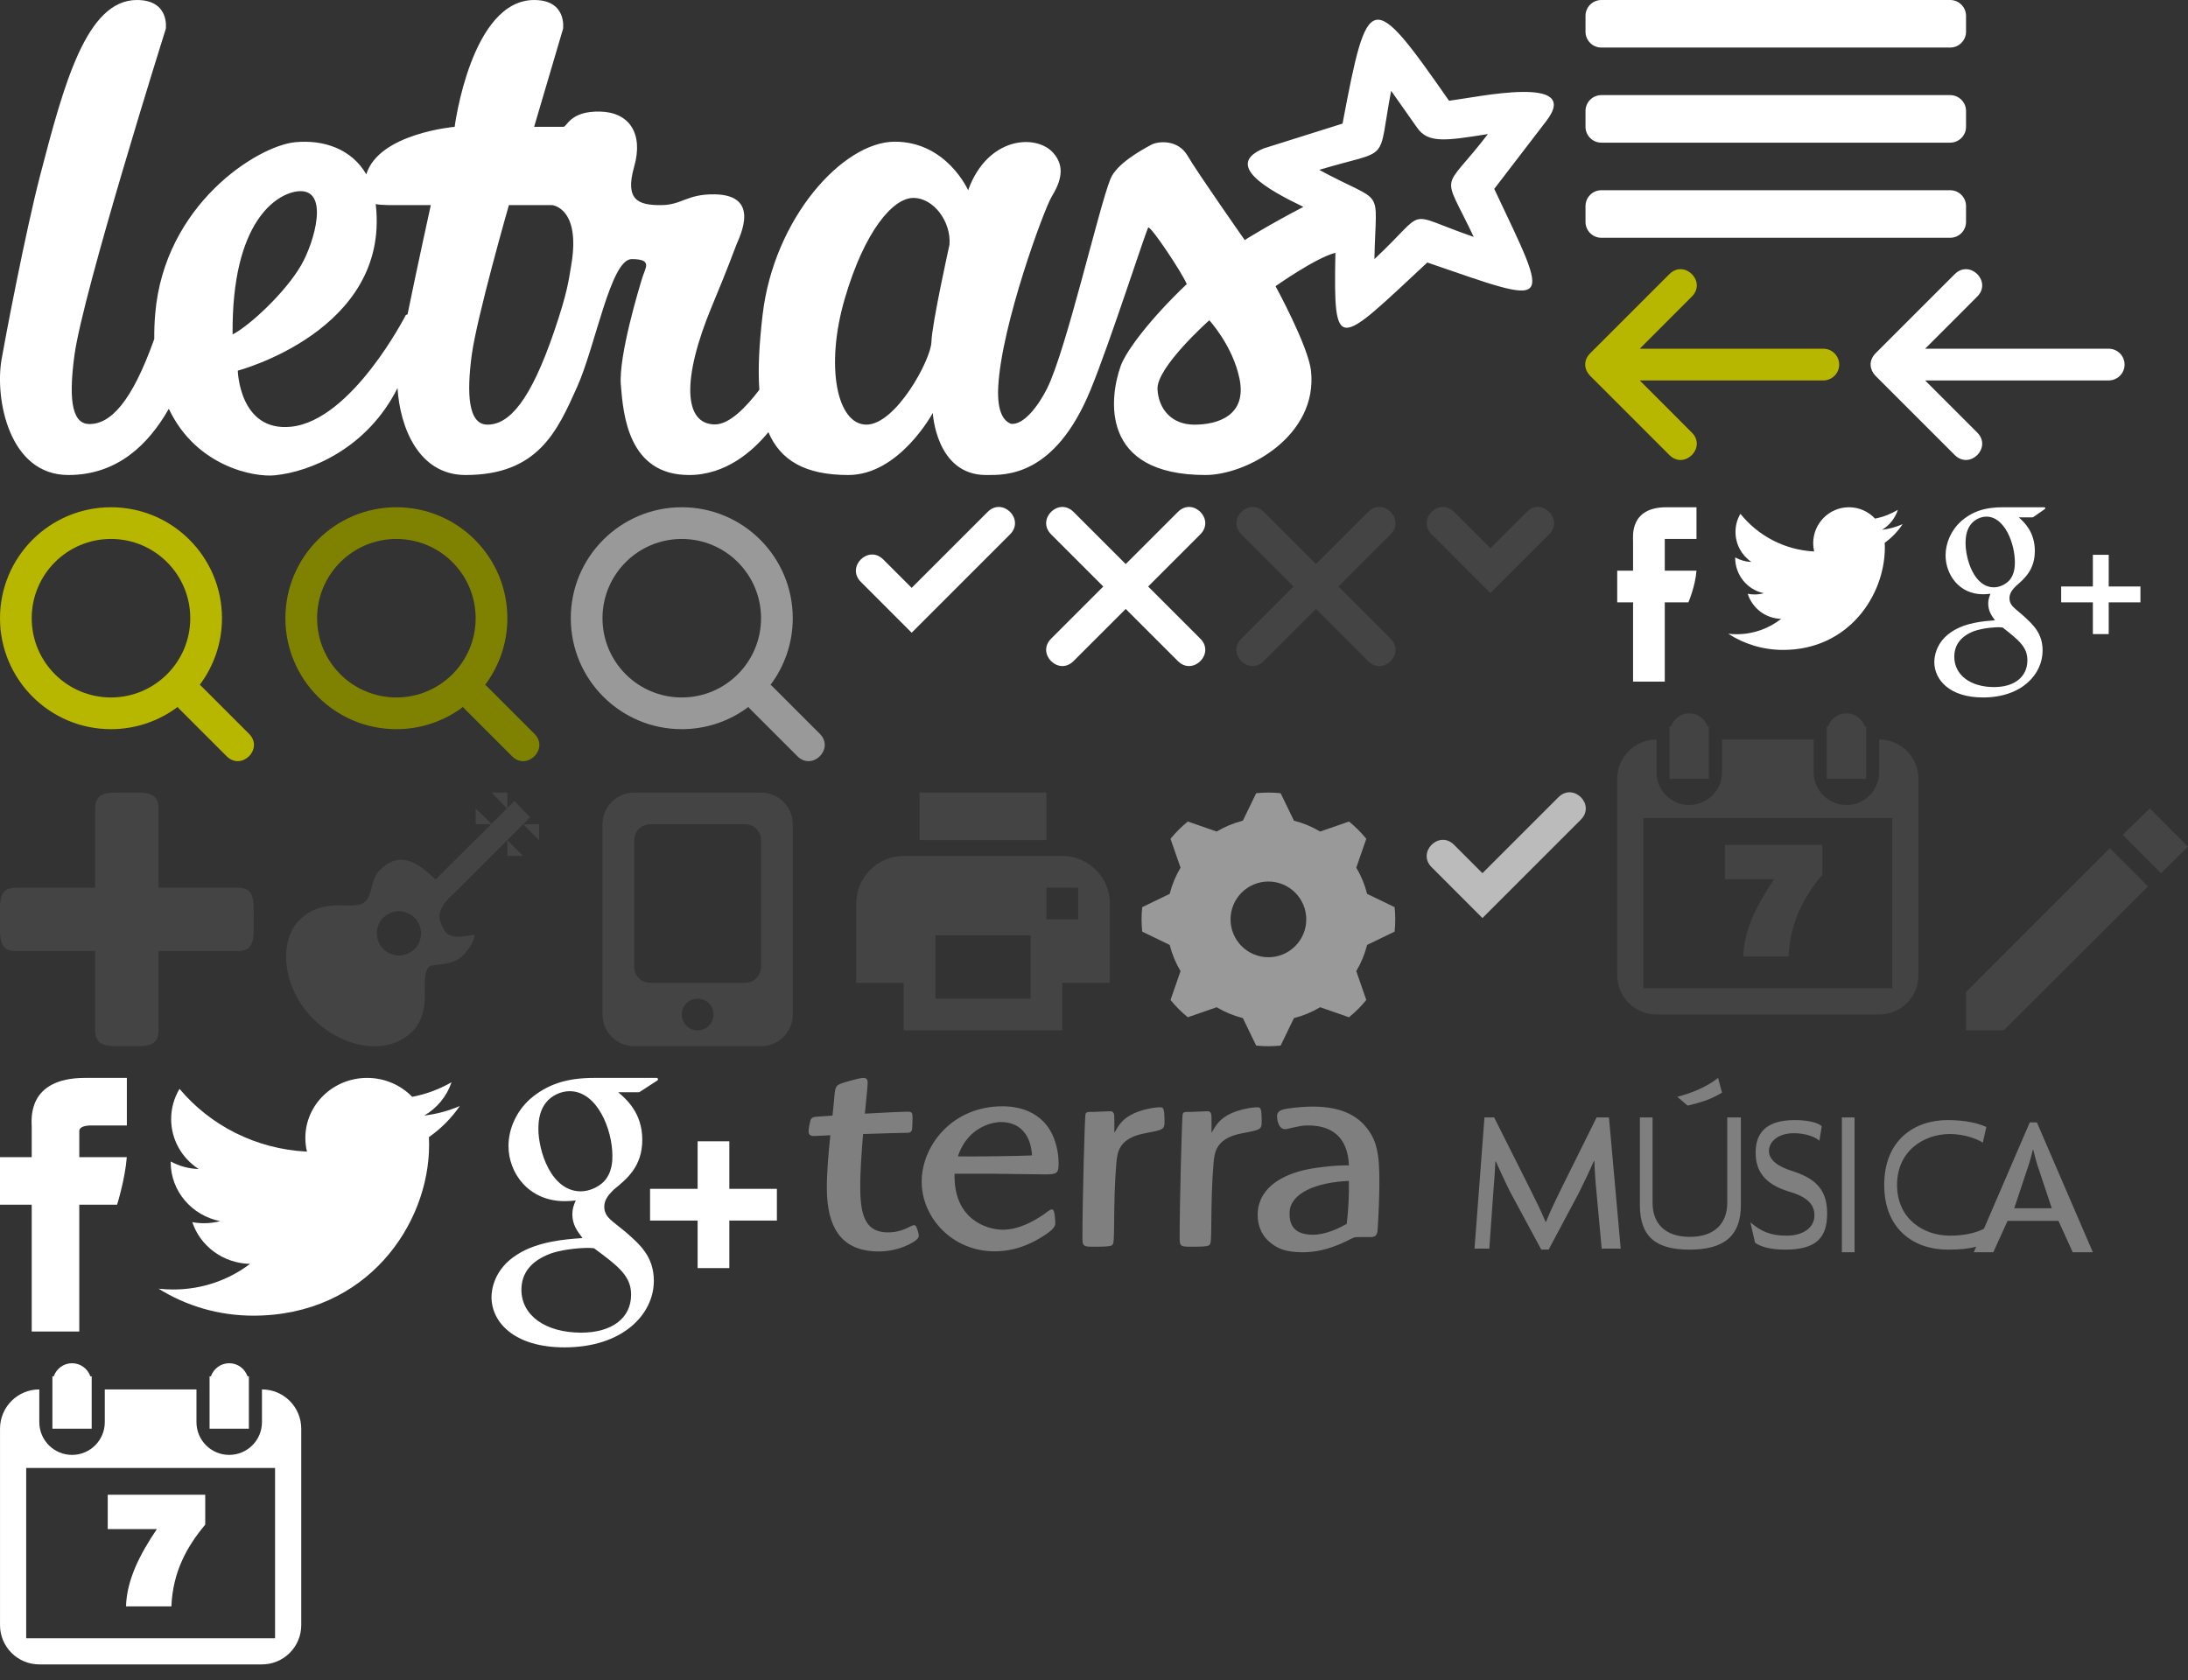<?xml version="1.0" encoding="UTF-8" standalone="no"?>
<svg id="sprite_main" style="background-color:#ffffff00" xmlns="http://www.w3.org/2000/svg" xml:space="preserve" height="106px" width="138px" version="1.1" y="0px" x="0px" xmlns:xlink="http://www.w3.org/1999/xlink" viewBox="0 0 138 106">
	<rect x="0" y="0" width="138" height="106" fill="#333333" stroke="none"/>
	<path fill="#7f7f7f" d="m129.41 76.224h-2.37l0.82-2.462c0.12-0.333 0.26-0.809 0.35-1.226h0.03c0.1 0.417 0.23 0.893 0.35 1.226l0.82 2.462zm-4.13-5.13c-0.5-0.227-1.3-0.433-2.44-0.433-2.06 0-4 1.229-4 4.092 0 2.825 1.91 4.081 4 4.081 0.83 0 1.36-0.061 1.8-0.189l-0.15 0.355h1.23l0.9-1.981h3.21l0.9 1.981h1.27l-3.53-8.192h-0.45l-2.89 6.707c-0.51 0.267-1.24 0.438-2.15 0.438-1.66 0-3.33-1.062-3.33-3.2 0-2.164 1.71-3.213 3.33-3.213 0.86 0 1.68 0.285 2.08 0.544l0.22-0.99zm-8.31 7.906v-8.505h-0.8v8.505h0.8zm-1.73-2.446c0-1.399-0.62-2.164-2.13-2.656-1-0.298-1.54-0.738-1.54-1.283 0-0.609 0.6-1.127 1.57-1.127 0.78 0 1.42 0.272 1.61 0.48l0.15-0.925c-0.19-0.176-0.75-0.382-1.7-0.382-1.89 0-2.47 0.892-2.47 2.045 0 1.14 0.53 1.969 2.05 2.449 1.16 0.324 1.66 0.803 1.66 1.516 0 0.764-0.7 1.282-1.76 1.282-1.04 0-1.63-0.285-2.28-0.842l0.29 1.279c0.3 0.227 0.88 0.444 1.91 0.444 2.01 0 2.64-0.806 2.64-2.28zm-6.63-7.624l-0.25-0.93c-0.71 0.579-1.75 0.987-2.57 1.192l0.65 0.556c0.82-0.193 1.43-0.375 2.17-0.818zm1.19 7.083v-5.518h-0.86v5.384c0 1.27-0.77 2.149-2.36 2.149-1.6 0-2.35-0.879-2.35-2.149v-5.384h-0.8v5.518c0 1.992 0.99 2.821 3.13 2.821s3.24-0.829 3.24-2.821zm-7.58 2.759l-0.74-8.277h-0.78l-2.18 4.392c-0.35 0.71-0.752 1.539-1.012 2.195h-0.026c-0.272-0.656-0.7-1.526-1.038-2.195l-2.205-4.392h-0.612l-0.627 8.277h0.933l0.254-3.59c0.039-0.509 0.103-1.258 0.129-1.914h0.026c0.286 0.629 0.636 1.392 0.922 1.954l1.946 3.608h0.467l1.92-3.608c0.272-0.549 0.673-1.379 0.933-1.981h0.03c0.02 0.629 0.07 1.365 0.13 1.941l0.33 3.59h1.2z"/>
	<path fill="#7f7f7f" d="m57.944 77.887c-0.026-0.167-0.086-0.348-0.157-0.5-0.059-0.128-0.164-0.117-0.334-0.031-0.315 0.159-0.753 0.382-1.411 0.39-1.4 0.017-1.75-0.965-1.784-2.631-0.02-1.031 0.076-2.288 0.177-3.573 1.156-0.04 2.309-0.073 2.835-0.08 0.13-0.002 0.248-0.069 0.262-0.273 0.01-0.152 0.025-0.502 0.024-0.688-0.003-0.269-0.027-0.368-0.27-0.368-0.432 0-1.576 0.057-2.738 0.123 0.068-0.689 0.166-1.644 0.176-1.9 0.01-0.268-0.054-0.403-0.426-0.341-0.14 0.023-0.797 0.184-1.181 0.316-0.393 0.135-0.441 0.219-0.495 0.89-0.026 0.327-0.068 0.722-0.116 1.158l-0.953 0.065c-0.25 0.02-0.385 0.043-0.443 0.261-0.042 0.163-0.105 0.442-0.11 0.663-0.004 0.185 0.077 0.318 0.397 0.297l0.974-0.047c-0.117 1.111-0.225 2.326-0.221 3.362 0.01 2.479 0.928 3.826 2.949 3.959 1.222 0.082 2.173-0.346 2.61-0.653 0.181-0.128 0.261-0.239 0.235-0.399zm24.371-6.882c1.628-0.075 2.697 0.7 2.763 2.514-0.738-0.016-1.9 0.102-2.66 0.26-1.425 0.297-2.96 1.07-3.087 2.653-0.048 0.606 0.097 1.338 0.692 1.875 0.556 0.5 1.119 0.68 2.094 0.693 0.84 0.01 1.625-0.19 2.451-0.538 0.534-0.224 0.757-0.416 0.998-0.416 0.233 0 0.559-0.015 0.856-0.005 0.401 0.013 0.448-0.197 0.47-0.513 0.07-1.008 0.101-2.133 0.107-2.815 0.018-1.991-0.183-2.821-0.86-3.634-0.692-0.831-1.797-1.312-3.589-1.266-0.481 0.013-1.392 0.097-1.678 0.197-0.251 0.088-0.33 0.234-0.325 0.415 0.005 0.161 0.016 0.32 0.122 0.543 0.087 0.184 0.268 0.299 0.483 0.256 0.22-0.043 0.79-0.202 1.163-0.219zm-0.978 5.467c0.05-1.195 1.652-1.883 3.737-1.974 0.024 0.911-0.034 1.874-0.135 2.714-0.491 0.268-1.316 0.689-2.153 0.681-1.052-0.009-1.488-0.501-1.449-1.421zm-4.924-5.007v-0.785c0-0.392 0-0.578-0.272-0.578-0.126 0-0.797 0.041-0.944 0.041-0.503 0-0.566 0-0.608 0.165-0.042 0.207-0.188 5.432-0.188 7.806 0 0.537 0.104 0.537 0.775 0.537 0.168 0 0.755 0 0.922-0.041 0.273-0.041 0.273-0.124 0.294-0.867 0.021-2.189 0.042-3.036 0.147-4.357 0.063-0.661 0.125-1.591 1.844-1.9 1.09-0.207 1.195-0.228 1.195-0.702 0-0.93-0.084-0.93-0.294-0.93-0.335 0-1.068 0.124-1.656 0.393-0.691 0.33-0.922 0.702-1.215 1.218zm-6.13 0v-0.785c0-0.392 0-0.578-0.273-0.578-0.126 0-0.796 0.041-0.943 0.041-0.503 0-0.566 0-0.608 0.165-0.042 0.207-0.189 5.432-0.189 7.806 0 0.537 0.105 0.537 0.776 0.537 0.168 0 0.754 0 0.922-0.041 0.273-0.041 0.273-0.124 0.294-0.867 0.021-2.189 0.042-3.036 0.147-4.357 0.062-0.661 0.125-1.591 1.844-1.9 1.09-0.207 1.195-0.228 1.195-0.702 0-0.93-0.084-0.93-0.293-0.93-0.336 0-1.07 0.124-1.657 0.393-0.691 0.33-0.922 0.702-1.215 1.218zm-10.076 2.581h2.452c0.461 0 2.746 0.042 3.27 0.042 0.776 0 0.839-0.104 0.839-0.723 0-0.372-0.063-1.074-0.398-1.797-0.839-1.755-2.705-1.776-3.145-1.776-3.186 0-5.093 2.499-5.093 4.75 0 2.292 1.949 4.398 4.59 4.398 0.713 0 1.761-0.123 3.061-0.949 0.314-0.207 0.775-0.496 0.775-0.806 0-0.103-0.021-0.888-0.188-0.888-0.126 0-0.168 0.041-0.504 0.289-0.628 0.434-1.593 0.992-2.62 0.992-1.006 0-3.123-0.661-3.039-3.532zm2.892-3.261c1.845 0 1.971 1.733 1.992 2.105-0.566 0.041-4.088 0.082-4.675 0.062 0.671-2.024 2.432-2.167 2.683-2.167z"/>
	<path fill="#fff" d="m44 72v3h-3v2h3v3h2v-3h3v-2h-3v-3h-2zm-2.585-4h-3.926c-1.749 0-2.959 0.396-4.049 1.326-0.856 0.764-1.369 1.874-1.369 2.969 0 1.688 1.246 3.482 3.555 3.482 0.222 0 0.468-0.023 0.685-0.044l-0.032 0.079c-0.093 0.23-0.181 0.447-0.181 0.785 0 0.658 0.307 1.065 0.605 1.457l0.038 0.05-0.067 0.005c-0.953 0.067-2.728 0.193-4.024 1.016-1.531 0.941-1.65 2.308-1.65 2.704 0 1.578 1.423 3.171 4.604 3.171 3.698 0 5.634-2.107 5.634-4.19 0.001-1.539-0.873-2.3-1.801-3.107l-0.783-0.629c-0.242-0.207-0.543-0.464-0.543-0.942 0-0.469 0.301-0.778 0.567-1.052l0.028-0.029c0.845-0.687 1.803-1.467 1.803-3.154 0-1.695-1.026-2.572-1.519-2.993h1.303l0.044-0.013 1.123-0.729c0.031-0.02 0.047-0.061 0.036-0.099-0.011-0.037-0.044-0.063-0.081-0.063zm-4.761 16.071c-2.254 0-3.768-1.087-3.768-2.707 0-1.057 0.619-1.825 1.84-2.282 0.976-0.339 2.238-0.356 2.25-0.356 0.214 0 0.322 0 0.492 0.022 1.577 1.16 2.336 1.769 2.336 2.928 0 1.477-1.207 2.395-3.15 2.395zm-0.02-8.915c-1.893 0-2.678-2.569-2.678-3.946 0-0.699 0.154-1.236 0.471-1.641 0.343-0.444 0.933-0.731 1.5-0.731 1.737 0 2.698 2.412 2.698 4.079 0 0.263 0 1.063-0.535 1.618-0.36 0.371-0.945 0.621-1.456 0.621z"/>
	<path fill="#fff" d="m29 69.774c-0.696 0.3-1.45 0.508-2.238 0.599 0.806-0.469 1.42-1.212 1.716-2.098-0.754 0.434-1.588 0.751-2.481 0.919-0.708-0.733-1.722-1.194-2.841-1.194-2.151 0-3.897 1.696-3.897 3.787 0 0.298 0.036 0.585 0.1 0.863-3.242-0.16-6.111-1.664-8.036-3.958-0.337 0.558-0.529 1.212-0.529 1.906 0 1.313 0.69 2.474 1.734 3.149-0.639-0.016-1.235-0.19-1.762-0.473v0.046c0 1.836 1.344 3.369 3.124 3.718-0.325 0.085-0.672 0.13-1.025 0.13-0.249 0-0.493-0.023-0.736-0.068 0.498 1.505 1.935 2.598 3.641 2.632-1.335 1.014-3.017 1.617-4.842 1.617-0.313 0-0.621-0.017-0.928-0.051 1.728 1.076 3.774 1.702 5.977 1.702 7.167 0 11.087-5.77 11.087-10.774l-0.012-0.49c0.765-0.535 1.426-1.2 1.948-1.962z"/>
	<path fill="#fff" d="m2 70.798v2.202h-2v3h2v8h3v-8h2.384s0.504-1.588 0.613-3h-2.996v-1.647c0-0.275 0.387-0.353 0.77-0.353h2.23v-3h-2.632c-3.727 0-3.368 2.696-3.368 3.099v-0.301zm-0.271 0.301z"/>
	<path fill="#444" d="m133.07 53.51l-9.07 9.072v2.418h2.38l9.1-9.078-2.41-2.412zm2.52-2.51l-1.71 1.669 2.42 2.418 1.7-1.673-2.41-2.414z"/>
	<path fill="#434343" d="m118.52 64c1.37 0 2.48-1.11 2.48-2.478v-12.392c0-1.368-1.11-2.478-2.48-2.478v2.065c0 1.141-0.92 2.066-2.06 2.066s-2.07-0.925-2.07-2.066v-2.065h-5.78v2.065c0 1.141-0.93 2.066-2.07 2.066s-2.06-0.925-2.06-2.066v-2.065c-1.37 0-2.48 1.11-2.48 2.478v12.392c0 1.368 1.11 2.478 2.48 2.478h14.04zm0.83-12.391v10.739h-15.7v-10.739h15.7zm-10.56 1.687v2.166h3.11c-1.05 1.542-1.91 3.188-1.95 4.875h2.86c0.09-2.167 0.97-3.76 2.13-5.156v-1.885h-6.15zm-3.49-7.47v3.304h2.48v-3.304h-0.08c-0.17-0.479-0.62-0.826-1.16-0.826-0.53 0-0.98 0.347-1.15 0.826h-0.09zm9.92 3.304h2.48v-3.304h-0.09c-0.17-0.479-0.62-0.826-1.15-0.826-0.54 0-0.99 0.347-1.16 0.826h-0.08v3.304z"/>
	<path fill="#fff" d="m16.522 105c1.368 0 2.478-1.11 2.478-2.48v-12.39c0-1.368-1.11-2.478-2.478-2.478v2.065c0 1.141-0.925 2.066-2.066 2.066-1.14 0-2.065-0.925-2.065-2.066v-2.065h-5.782v2.065c0 1.141-0.924 2.066-2.065 2.066-1.141 0-2.065-0.925-2.065-2.066v-2.065c-1.369 0-2.478 1.11-2.478 2.478v12.39c0 1.37 1.109 2.48 2.478 2.48h14.044zm0.826-12.391v10.741h-15.696l0-10.741h15.696zm-10.554 1.687v2.166h3.102c-1.045 1.542-1.905 3.188-1.948 4.878h2.862c0.087-2.17 0.969-3.763 2.134-5.159v-1.885h-6.15zm-3.489-7.47v3.304h2.478v-3.304h-0.083c-0.171-0.479-0.618-0.826-1.156-0.826s-0.984 0.347-1.156 0.826h-0.083zm9.913 3.304h2.479v-3.304h-0.084c-0.171-0.479-0.618-0.826-1.156-0.826-0.537 0-0.984 0.347-1.155 0.826h-0.084v3.304z"/>
	<path fill="#bbb" d="m99.707 51.707c0.943-0.943-0.471-2.357-1.414-1.414l-4.793 4.792-1.793-1.792c-0.943-0.943-2.357 0.471-1.414 1.414l3.207 3.208 6.207-6.208z"/>
	<path fill="#999" d="m79.229 50.039l-0.84 1.734c-0.605 0.157-1.115 0.369-1.653 0.685l-1.82-0.632c-0.417 0.343-0.747 0.673-1.09 1.09l0.632 1.82c-0.317 0.538-0.528 1.049-0.684 1.653l-1.735 0.84c-0.052 0.538-0.052 1.004 0 1.542l1.735 0.84c0.156 0.604 0.367 1.115 0.684 1.653l-0.632 1.82c0.343 0.417 0.673 0.747 1.09 1.09l1.82-0.632c0.538 0.316 1.048 0.528 1.653 0.685l0.84 1.734c0.538 0.052 1.004 0.052 1.542 0l0.84-1.734c0.605-0.157 1.115-0.369 1.653-0.685l1.82 0.632c0.417-0.343 0.747-0.673 1.09-1.09l-0.632-1.82c0.317-0.538 0.528-1.049 0.684-1.653l1.735-0.84c0.052-0.538 0.052-1.004 0-1.542l-1.735-0.84c-0.156-0.604-0.367-1.115-0.684-1.653l0.632-1.82c-0.343-0.417-0.673-0.747-1.09-1.09l-1.82 0.632c-0.538-0.316-1.048-0.528-1.653-0.685l-0.84-1.734c-0.538-0.052-1.004-0.052-1.542 0zm0.771 5.573c1.318 0 2.388 1.07 2.388 2.388s-1.07 2.388-2.388 2.388-2.388-1.07-2.388-2.388 1.07-2.388 2.388-2.388z"/>
	<path fill="#444" d="m66 56h2v2h-2v-2zm-9-2c-1.657 0-3 1.343-3 3v5h3v3h10v-3h3v-5c0-1.657-1.343-3-3-3h-10zm2 5h6v4h-6v-4zm-1-9v3h8v-3h-8z"/>
	<path fill="#444" d="m41 52h6c0.552 0 1 0.448 1 1v8c0 0.552-0.448 1-1 1h-6c-0.552 0-1-0.448-1-1v-8c0-0.552 0.448-1 1-1zm-1-2c-1.105 0-2 0.895-2 2v12c0 1.105 0.895 2 2 2h8c1.105 0 2-0.895 2-2v-12c0-1.105-0.895-2-2-2h-8zm3 14c0-0.552 0.448-1 1-1s1 0.448 1 1-0.448 1-1 1-1-0.448-1-1z"/>
	<path fill="#444" d="m33 54l-1-1v1h1zm0-2l1 1v-1h-1zm-2-0.03l-0.03 0.03h0.03v-0.03zl-1-0.97v1h0.97l0.03-0.03zm1-1l-0.03 0.03h0.03v-0.03zv-0.97h-1l0.97 1 0.03-0.03zm-3.344 5.374l3.344-3.344 1-1 0.438-0.438-1-1.031-0.438 0.439v0.03h-0.03l-0.97 0.97v0.03h-0.03l-3.501 3.484c-1.045-1.012-2.219-1.906-3.539-0.57-0.614 0.622-0.368 1.648-1.024 2.055-0.755 0.467-2.471-0.412-3.978 1.034-1.397 1.341-1.141 4.302 0.813 6.255s4.769 2.33 6.263 0.817c1.402-1.419 0.34-3.481 1.09-4.106 0.241-0.201 1.5 0.031 2.187-0.781 0.308-0.364 0.623-0.783 0.657-1.219-1.5 0.25-1.844 0.172-2.188-0.907-0.26-0.814 0.906-1.718 0.906-1.718zm-4.482 1.548c0.545-0.544 1.429-0.542 1.974 0.003 0.546 0.545 0.546 1.428 0.001 1.971-0.545 0.544-1.429 0.543-1.974-0.002-0.546-0.545-0.546-1.428-0.001-1.972z"/>
	<path fill="#444" d="m1 56c-1.105 0-1 0.895-1 2s-0.105 2 1 2h5v5c0 1.105 0.895 1 2 1s2 0.105 2-1v-5h5c1.105 0 1-0.895 1-2s0.105-2-1-2h-5v-5c0-1.105-0.895-1-2-1s-2-0.105-2 1v5h-5z"/>
	<path fill="#fff" d="m132 35v2h-2v1h2v2h1v-2h2v-1h-2v-2h-1zm-3.06-3h-2.61c-1.17 0-1.98 0.28-2.7 0.936-0.57 0.539-0.92 1.322-0.92 2.096 0 1.191 0.83 2.458 2.37 2.458 0.15 0 0.32-0.017 0.46-0.032l-0.02 0.057c-0.06 0.162-0.12 0.315-0.12 0.553 0 0.465 0.2 0.752 0.4 1.029l0.03 0.035-0.05 0.004c-0.63 0.047-1.82 0.136-2.68 0.717-1.02 0.664-1.1 1.629-1.1 1.909 0 1.114 0.95 2.238 3.07 2.238 2.47 0 3.76-1.487 3.76-2.957 0-1.087-0.59-1.624-1.21-2.194l-0.52-0.444c-0.16-0.146-0.36-0.327-0.36-0.665 0-0.331 0.2-0.549 0.38-0.742l0.02-0.021c0.56-0.485 1.2-1.036 1.2-2.226 0-1.197-0.68-1.815-1.01-2.113h0.87l0.03-0.009 0.74-0.515c0.02-0.014 0.03-0.043 0.03-0.069-0.01-0.027-0.03-0.045-0.06-0.045zm-3.17 11.344c-1.5 0-2.51-0.767-2.51-1.91 0-0.746 0.41-1.289 1.22-1.611 0.66-0.24 1.5-0.252 1.5-0.252 0.15 0 0.22 0 0.33 0.016 1.05 0.818 1.56 1.248 1.56 2.067 0 1.042-0.81 1.69-2.1 1.69zm-0.01-6.293c-1.27 0-1.79-1.813-1.79-2.785 0-0.494 0.1-0.872 0.31-1.158 0.23-0.314 0.63-0.517 1-0.517 1.16 0 1.8 1.703 1.8 2.88 0 0.185 0 0.75-0.35 1.142-0.24 0.262-0.63 0.438-0.97 0.438z"/>
	<path fill="#fff" d="m120 33.065c-0.4 0.18-0.84 0.304-1.3 0.359 0.47-0.282 0.83-0.728 1-1.259-0.44 0.261-0.92 0.45-1.44 0.551-0.41-0.439-1-0.716-1.64-0.716-1.25 0-2.26 1.018-2.26 2.272 0 0.179 0.02 0.351 0.06 0.518-1.88-0.096-3.54-0.998-4.65-2.375-0.2 0.335-0.31 0.727-0.31 1.144 0 0.787 0.4 1.484 1 1.889-0.37-0.009-0.71-0.114-1.02-0.284v0.028c0 1.102 0.78 2.021 1.81 2.231-0.19 0.051-0.39 0.078-0.59 0.078-0.15 0-0.29-0.014-0.43-0.041 0.29 0.903 1.12 1.559 2.11 1.579-0.77 0.609-1.75 0.97-2.8 0.97-0.18 0-0.36-0.01-0.54-0.03 1 0.646 2.19 1.021 3.46 1.021 4.15 0 6.42-3.462 6.42-6.464l-0.01-0.294c0.45-0.322 0.83-0.721 1.13-1.177z"/>
	<path fill="#fff" d="m103 33.486v2.514h-1v2h1v5h2v-5h1.49s0.44-1.029 0.51-2h-2v-2h2v-2h-1.9c-2.32 0-2.1 1.854-2.1 2.13v-0.644zm0.08 0.644z"/>
	<path fill="#444" d="m90.293 33.707l2.292 2.293 1.415 1.415 1.415-1.415 2.292-2.293c0.943-0.943-0.471-2.357-1.414-1.414l-2.293 2.292-2.293-2.292c-0.943-0.943-2.357 0.471-1.414 1.414z"/>
	<path fill="#444" d="m78.293 33.707l3.292 3.293-3.292 3.293c-0.943 0.943 0.471 2.357 1.414 1.414l3.293-3.292 3.293 3.292c0.943 0.943 2.357-0.471 1.414-1.414l-3.292-3.293 3.292-3.293c0.943-0.943-0.471-2.357-1.414-1.414l-3.293 3.292-3.293-3.292c-0.943-0.943-2.357 0.471-1.414 1.414z"/>
	<path fill="#fff" d="m66.293 33.707l3.292 3.293-3.292 3.293c-0.943 0.943 0.471 2.357 1.414 1.414l3.293-3.292 3.293 3.292c0.943 0.943 2.357-0.471 1.414-1.414l-3.292-3.293 3.292-3.293c0.943-0.943-0.471-2.357-1.414-1.414l-3.293 3.292-3.293-3.292c-0.943-0.943-2.357 0.471-1.414 1.414z"/>
	<path fill="#fff" d="m63.707 33.707c0.943-0.943-0.471-2.357-1.414-1.414l-4.793 4.792-1.793-1.792c-0.943-0.943-2.357 0.471-1.414 1.414l3.207 3.208 6.207-6.208z"/>
	<path fill="#999" d="m38 39c0-2.762 2.238-5 5-5s5 2.238 5 5-2.238 5-5 5-5-2.238-5-5zm-2 0c0 3.866 3.134 7 7 7 1.575 0 3.03-0.522 4.2-1.4l0.093 0.107 3 3c0.943 0.943 2.357-0.471 1.414-1.414l-3-3-0.107-0.093c0.878-1.169 1.4-2.624 1.4-4.2 0-3.866-3.134-7-7-7s-7 3.134-7 7z"/>
	<path fill="#7f8200" d="m20 39c0-2.762 2.238-5 5-5s5 2.238 5 5-2.238 5-5 5-5-2.238-5-5zm-2 0c0 3.866 3.134 7 7 7 1.575 0 3.03-0.522 4.2-1.4l0.093 0.107 3 3c0.943 0.943 2.357-0.471 1.414-1.414l-3-3-0.107-0.093c0.878-1.17 1.4-2.624 1.4-4.2 0-3.866-3.134-7-7-7s-7 3.134-7 7z"/>
	<path fill="#b7b700" d="m2 39c0-2.762 2.239-5 5-5s5 2.238 5 5-2.239 5-5 5-5-2.238-5-5zm-2 0c0 3.866 3.134 7 7 7 1.575 0 3.03-0.522 4.2-1.4l0.093 0.107 3 3c0.943 0.943 2.357-0.471 1.414-1.414l-3-3-0.107-0.093c0.878-1.169 1.4-2.624 1.4-4.2 0-3.866-3.134-7-7-7s-7 3.134-7 7z"/>
	<path fill="#fff" d="m118 23c0 0.258 0.1 0.497 0.26 0.675l0.03 0.032 5 5c0.95 0.943 2.36-0.471 1.42-1.414l-3.29-3.293h11.58c0.55 0 1-0.448 1-1s-0.45-1-1-1h-11.58l3.29-3.293c0.94-0.943-0.47-2.357-1.42-1.414l-5 5c-0.18 0.181-0.29 0.43-0.29 0.707zm0.29-0.707c-0.45 0.457-0.36 1.025-0.03 1.382-0.16-0.178-0.26-0.417-0.26-0.675 0-0.277 0.11-0.526 0.29-0.707z"/>
	<path fill="#b7b700" d="m100 23c0 0.258 0.1 0.497 0.26 0.675l0.03 0.032 5 5c0.95 0.943 2.36-0.471 1.42-1.414l-3.29-3.293h11.58c0.55 0 1-0.448 1-1s-0.45-1-1-1h-11.58l3.29-3.293c0.94-0.943-0.47-2.357-1.42-1.414l-5 5c-0.18 0.181-0.29 0.43-0.29 0.707zm0.29-0.707c-0.454 0.456-0.358 1.025-0.03 1.382-0.16-0.178-0.26-0.417-0.26-0.675 0-0.277 0.11-0.526 0.29-0.707z"/>
	<path fill="#fff" d="m101 12c-0.55 0-1 0.448-1 1v1c0 0.552 0.45 1 1 1h22c0.55 0 1-0.448 1-1v-1c0-0.552-0.45-1-1-1h-22zm0-6c-0.55 0-1 0.448-1 1v1c0 0.552 0.45 1 1 1h22c0.55 0 1-0.448 1-1v-1c0-0.552-0.45-1-1-1h-22zm0-6c-0.55 0-1 0.448-1 1v1c0 0.552 0.45 1 1 1h22c0.55 0 1-0.448 1-1v-1c0-0.552-0.45-1-1-1h-22z"/>
	<path fill="#fff" d="m89.382 8.059c0.686 0.981 1.746 0.833 4.462 0.399-2.913 3.807-2.933 2.183-0.894 6.487-4.528-1.557-2.77-1.857-6.264 1.4 0.093-4.754 0.742-3.337-3.48-5.629 4.606-1.385 3.641-0.281 4.535-4.986l1.641 2.329zm-70.588 4.009c2.015-0.201 1.054 3.172 0.207 4.65-0.993 1.732-3.282 3.849-4.331 4.381-0.065-7.171 2.801-8.899 4.124-9.031zm13.303 0.872h2.733s1.822 0.17 1.196 3.803c-0.154 0.895-0.214 1.645-1.082 4.185-1.482 4.333-2.819 5.874-4.214 5.86-1.21-0.012-1.295-1.972-0.982-4.356 0.316-2.402 2.349-9.492 2.349-9.492zm-8.401-0.065c0.409 0.081 1.027 0.065 1.938 0.065h1.537s-0.845 3.847-1.468 6.897c-0.063 0.014-0.106 0.034-0.106 0.034s-3.399 6.666-7.253 7.051c-3.251 0.323-3.346-3.54-3.346-3.54s9.58-2.511 8.707-10.437l-0.009-0.07zm36.189 2.562s-1.11 4.995-1.139 6.13c-0.028 1.135-2.249 5.221-4.1 5.221-1.85 0-2.619-3.66-1.366-7.945 1.252-4.285 3.046-6.357 4.327-6.357 1.282 0 2.392 1.504 2.278 2.951zm16.387 4.768s1.47 1.588 1.903 3.673c0.487 2.346-1.379 2.912-2.841 2.912-1.463 0-2.265-1.009-2.329-2.234-0.072-1.387 3.267-4.351 3.267-4.351zm-7.504 4.427c1.259-3.052 3.569-10.284 3.661-10.284 0.221 0 2.099 2.813 2.422 3.574-2.267 2.151-3.825 4.207-4.166 5.162-0.702 1.964-1.368 6.882 5.345 6.882 2.626 0 7.114-2.481 6.655-6.584-0.174-1.556-2.234-5.328-2.234-5.328s2.549-1.804 3.774-2.104c-0.121 6.474 0.089 5.924 5.797 0.61 8.063 2.766 7.835 3.012 4.222-4.644l3.288-4.287c2.263-2.951-4.316-1.503-6.138-1.272-4.93-7.066-5.123-7.012-6.718 1.44l-4.964 1.563c-2.533 1.041 0.208 2.592 2.495 3.691-2.201 1.144-3.701 2.092-3.701 2.092s-2.987-4.256-3.601-5.314c-0.615-1.059-1.87-0.92-2.28-0.703-0.687 0.364-2.206 1.219-2.587 2.159-0.74 1.82-2.788 10.812-4.003 13.234-0.552 1.1-1.475 2.306-2.264 2.218-0.522-0.19-0.866-0.846-0.817-2.215v-0.012l0.002-0.018 0.001-0.022 0.001-0.024 0.002-0.04c0.199-3.917 2.895-11.231 3.388-12.032 0.769-1.249 0.667-2.06 0.086-2.725-1.059-1.211-4.147-1.054-5.372 2.352 0 0-1.35-3.062-4.624-3.062-3.275 0-7.628 4.825-8.34 10.926-0.212 1.814-0.299 3.39-0.206 4.724-0.836 1.105-1.887 2.186-2.798 2.186-1.95 0-2.135-2.795-0.185-7.477 1.09-2.616 1.324-3.321 1.537-3.86 0.214-0.539 1.557-3.131-1.366-3.178-1.78-0.028-2.05 0.681-3.417 0.681-1.366 0-2.277-0.284-1.665-2.426 0.595-2.084-0.299-3.434-2.15-3.476-1.893-0.044-2.082 0.962-2.31 0.962h-1.85l1.825-6.184s0.266-1.816-1.822-1.816c-3.986 0-5.015 8-5.015 8s-4.784 0.411-5.574 2.998c-0.916-1.595-2.686-2.206-4.496-2.026-2.381 0.237-8.24 3.936-8.817 10.828-0.047 0.557-0.065 1.083-0.059 1.583-1.419 3.986-2.76 5.381-4.106 5.367-1.21-0.012-1.248-1.934-0.932-4.318 0.527-3.968 5.765-20.616 5.765-20.616 0 0 0.266-1.816-1.822-1.816-3.172 0-4.593 5.259-6.098 11.044-0.94 3.613-2.242 10.475-2.443 11.658-0.418 2.459 0.47 7.264 4.214 7.264 3.09 0 5.048-1.914 6.34-4.177 1.719 3.635 5.364 4.328 6.683 4.196 2.275-0.227 5.84-1.713 7.741-5.505 0.154 2.475 1.328 5.486 4.292 5.486 4.555 0 5.778-2.746 7.032-5.547 1.182-2.639 2.121-8.074 3.445-8.074s0.873 0.53 0.683 1.135c-0.189 0.606-1.518 4.957-1.366 6.811s0.46 5.675 4.299 5.675c2.335 0 4.035-1.519 5.006-2.704 0.767 1.79 2.323 2.704 5.044 2.704 3.218 0 5.325-3.916 5.325-3.916s0.198 3.894 3.332 3.916h0.027 0.007 0.007 0.007 0.007 0.007 0.006 0.007c1.173 0.004 4.283 0.113 6.529-5.334z"/>
</svg>
